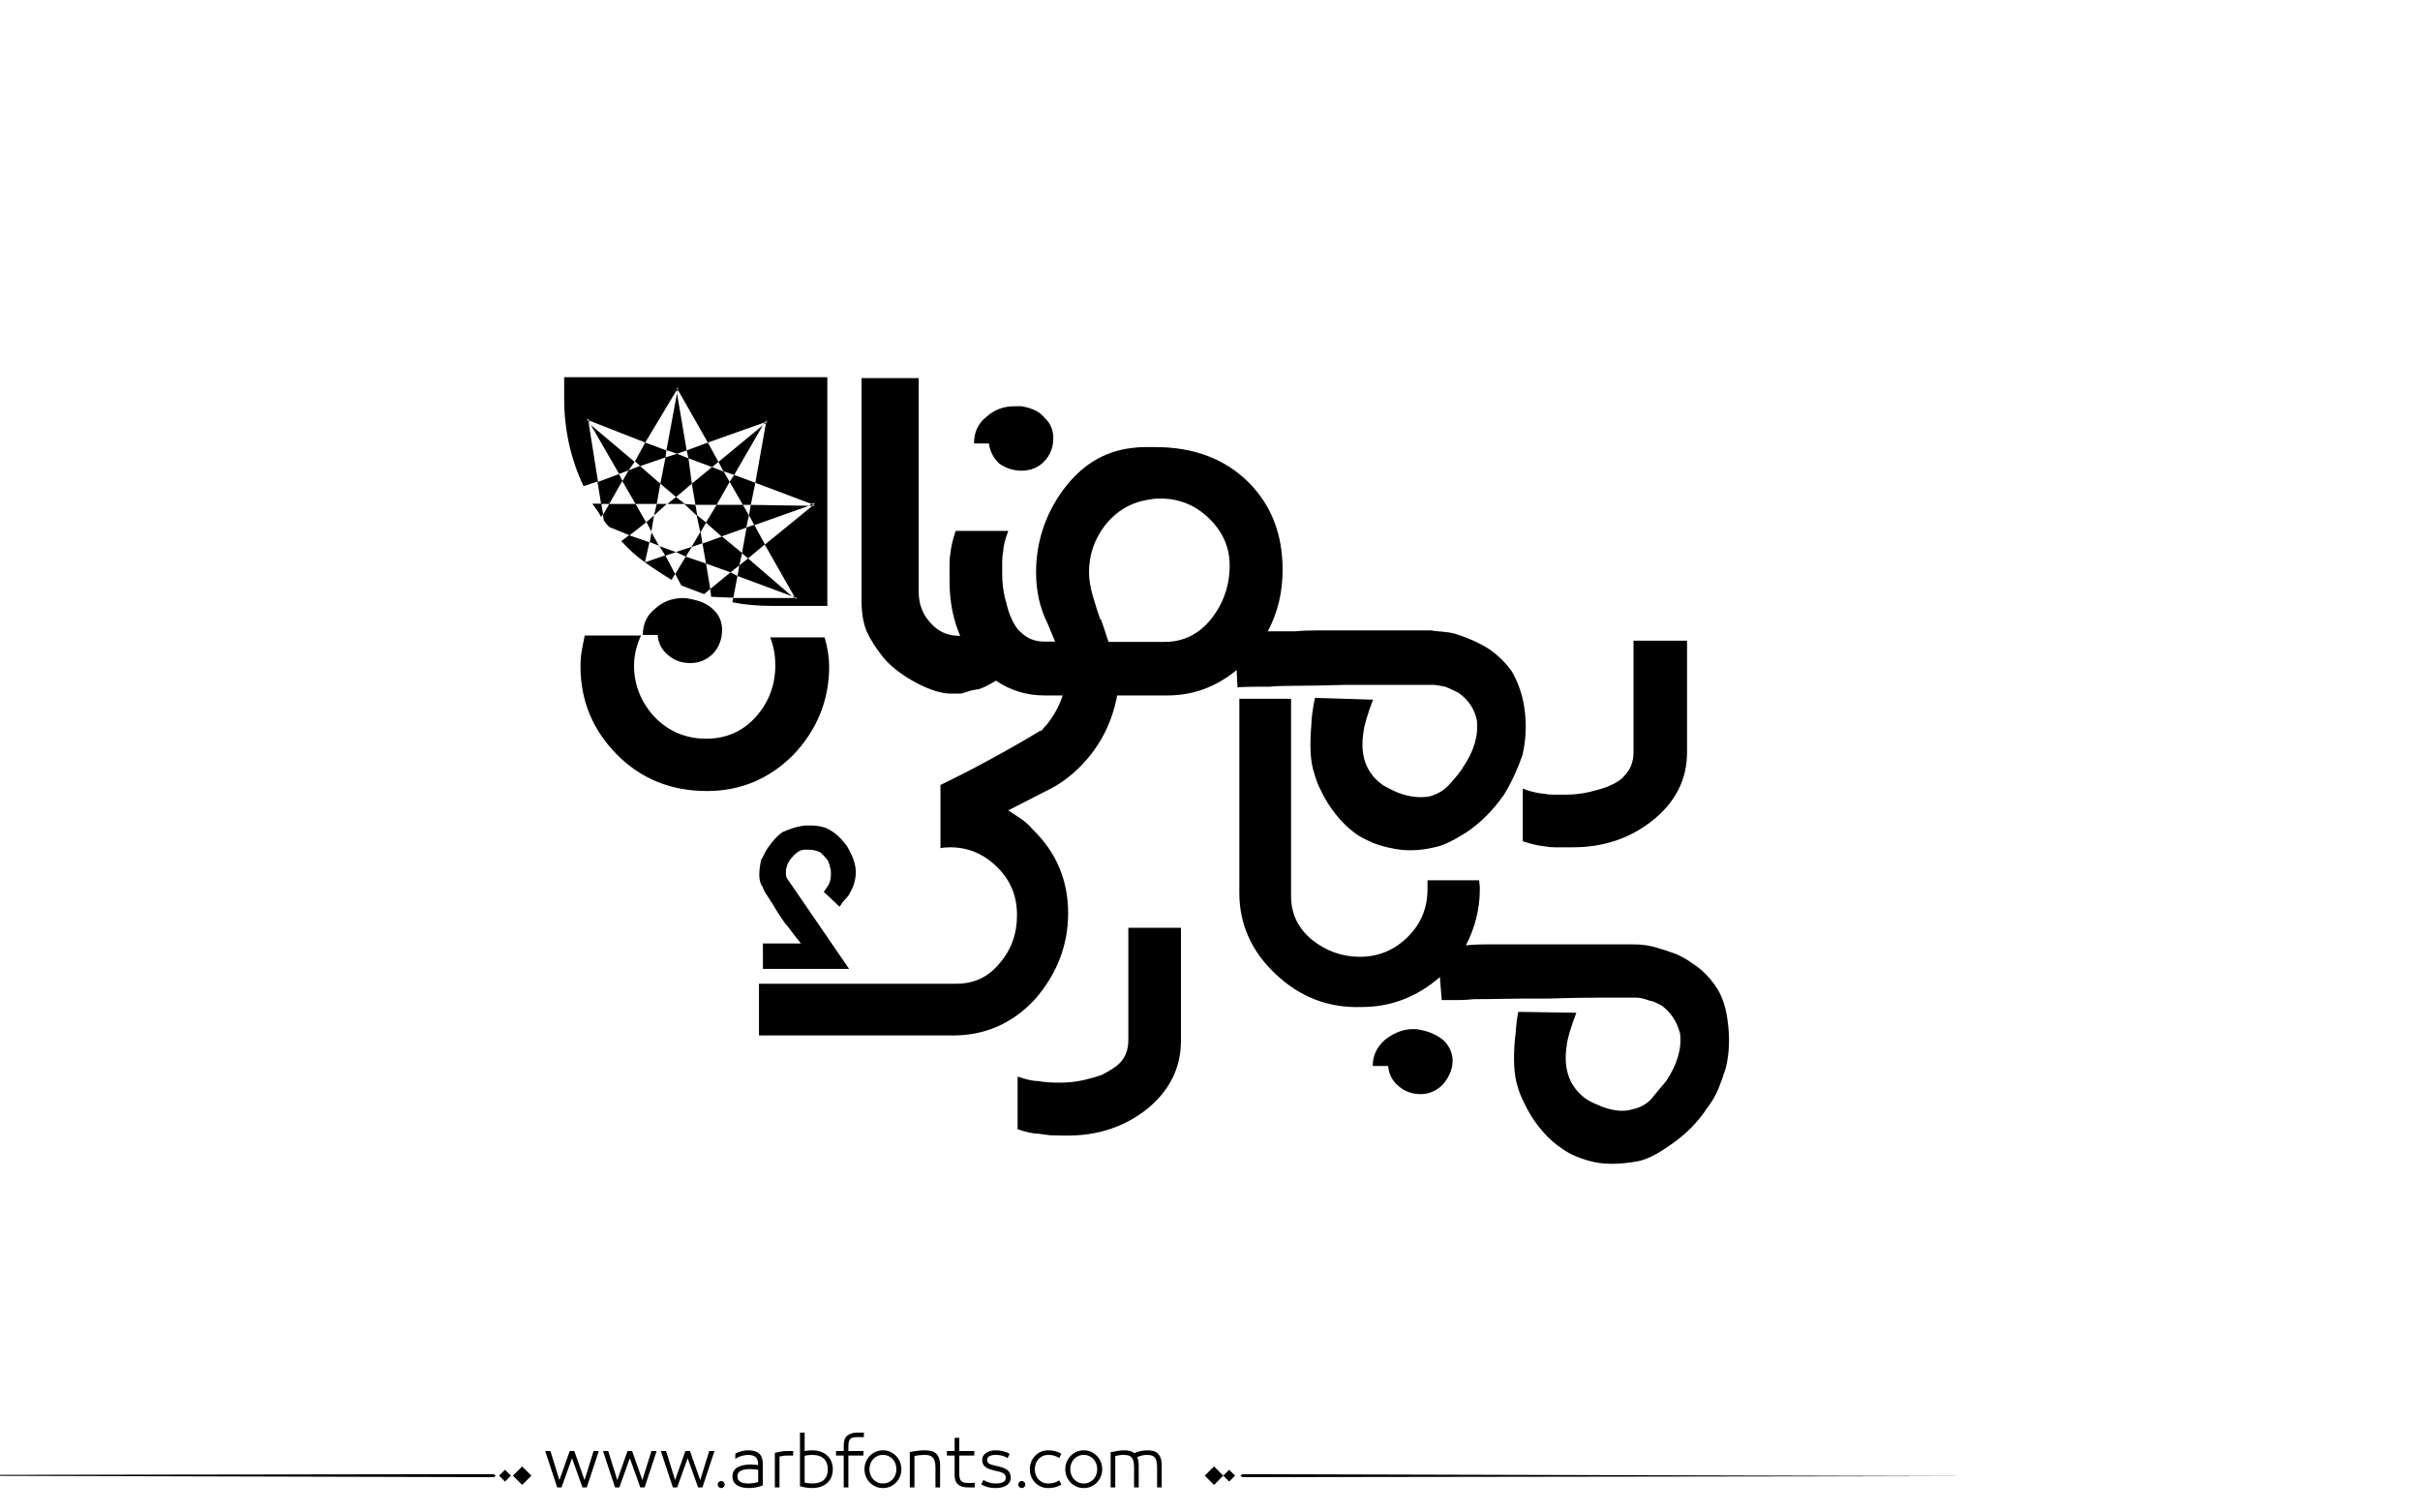<?xml version="1.0" encoding="utf-8"?>
<!-- Generator: Adobe Illustrator 22.1.0, SVG Export Plug-In . SVG Version: 6.00 Build 0)  -->
<svg version="1.1" id="Layer_1" xmlns="http://www.w3.org/2000/svg" xmlns:xlink="http://www.w3.org/1999/xlink" x="0px" y="0px"
	 viewBox="0 0 800 500" style="enable-background:new 0 0 800 500;" xml:space="preserve">
<g>
	<path fill="#000000" d="M273.5,124.8v75.5h-18c-5,0-9.5-0.4-13.4-1.2l0.3-1.5l-7-0.3h-0.3l-0.3-2.6l-2,1.7c-2.7-1-5.2-1.9-7.6-2.9l-2-3.8l-1.2,2
		c-1.6-1-3-1.9-4.4-2.8c-1.4-0.9-2.8-1.9-4.4-3l6.7-2.3l-2-3.2l-3.2-1.2l-1.5,6.7c-2.7-1.9-5.3-4.3-7.8-7l2.6-2l-6.4-2.6
		c-0.6-0.4-1.3-1.2-2-2.3l-0.3-2l-0.6,0.9c-0.4-0.8-0.8-1.5-1.3-2.2c-0.5-0.7-1-1.4-1.6-2.2h2.9l-1.2-7.3l-4.6,1.5
		c-4.3-9.1-6.4-18.8-6.4-29v-7H273.5z M211.9,210.1c-1.6,3.5-2.3,6.8-2.3,9.9c0,6.2,2.1,11.7,6.4,16.6c4.6,5,10.5,7.6,17.4,7.6
		c6.8,0,12.4-2.5,16.8-7.6c4.1-4.8,6.1-10.4,6.1-16.6c0-3.5-0.6-6.6-1.7-9.3h18c1,3.5,1.5,6.7,1.5,9.6c0,11.2-4,21-11.9,29.3
		c-7.9,7.9-17.4,11.9-28.5,11.9c-11.8,0-21.7-4-29.6-11.9c-8.1-8.1-12.2-17.9-12.2-29.3c0-1.7,0.1-3.4,0.4-5.1
		c0.3-1.6,0.6-3.3,1-5.1H211.9z M194.5,139.3l-0.3-0.3l-0.6-0.3L194.5,139.3z M194.2,139h0.6l-0.6-0.6V139z M197.7,159.3l7-2.6
		l-9.6-16.6l-0.6-0.9L197.7,159.3z M195,140.2l14.8,12.5l3.5-6.4l-18.6-7.3L195,140.2z M199.4,170.1l2-3.5h-2.6L199.4,170.1z
		 M201.4,166.6h8.7l-4.4-7.6L201.4,166.6z M204.6,156.7l1.2,2.3l2-3.5L204.6,156.7z M207.8,155.5l3.8-1.5l-1.7-1.5L207.8,155.5z
		 M208.1,177l6.7,2.3l0.6-3.5l-1.7-3.2L208.1,177z M213.6,172.7l2.6-2.3l0.9-3.8h-7L213.6,172.7z M211.6,154.1l6.7,5.8l1.7-8.7
		L211.6,154.1z M212.5,209.9c0-3.7,1.4-6.6,4.1-8.7c2.5-2.3,5.6-3.5,9.3-3.5c0.8,0,1.5,0.1,2.3,0.3c3.3,0.6,5.8,1.7,7.6,3.5
		c1.9,1.7,2.9,4,2.9,6.7c0,3.1-1,5.7-2.9,7.8c-2.1,2.1-4.6,3.2-7.6,3.2c-2.9,0-5.3-0.9-7.3-2.6c-2.1-1.7-3.3-4-3.5-6.7H212.5z
		 M213.3,146.3l7,2.6l3.5-18.9v-1.2L213.3,146.3z M216.2,170.4l-0.9,5.5l2.6,4.6l5.5,2l5.2-1.7l2.9-4.9l-1.2-5.5l-4.1-3.8h-5.8
		L216.2,170.4z M217.1,166.6h3.5l2.9-2.3l-5.2-4.4L217.1,166.6z M220,151.2l3.8-1.2l-3.5-1.2L220,151.2z M220,183.7l3.2,6.1l3.5-5.8
		l-3.2-1.5L220,183.7z M223.8,128.8v-0.3l-0.3-0.6L223.8,128.8z M223.5,164.3l2.9,2.3l3.5,0.3l-1.2-7L223.5,164.3z M223.8,128.5
		l0.3,0.3V128L223.8,128.5z M223.8,130l3.2,18.9l7-2.6l-9.9-17.4L223.8,130z M223.8,150l3.8,1.5l-0.6-2.6L223.8,150z M228.7,180.8
		l-2,3.2l6.7,2.3l-1.2-6.7L228.7,180.8z M228.7,159.9l6.7-5.5l-7.8-2.9L228.7,159.9z M230.5,170.4l2.9,2.3l3.5-5.8h-7L230.5,170.4z
		 M231.6,175.9l0.6,3.8l6.4-2.3l-5.2-4.6L231.6,175.9z M234.8,194.7l6.7-5.5l-8.1-2.9L234.8,194.7z M234,146.3l3.5,6.4l14.8-12.2
		l0.6-0.9L234,146.3z M235.4,154.4l3.8,1.5l-1.7-3.2L235.4,154.4z M236.9,166.9h8.7l-4.4-7.6L236.9,166.9z M238.6,177.3l6.7,5.5
		l1.5-8.4L238.6,177.3z M241.2,159.3l1.5-2.3l-3.5-1.2L241.2,159.3z M241.5,189.2l2.3,1.2l0.6-3.5L241.5,189.2z M242.4,197.7h20.3
		l-0.9-0.6l-18-6.7L242.4,197.7z M252.3,140.4l-9.6,16.6l7,2.6l3.5-19.7L252.3,140.4z M244.4,186.9l2.9-2.3l-2-1.7L244.4,186.9z
		 M247.6,170.4l0.6-3.5h-2.6L247.6,170.4z M246.7,174.4l2.6-0.9l-1.7-3.2L246.7,174.4z M247.3,184.6l14.5,12.5l0.9,0.3l-9.9-17.4
		L247.3,184.6z M248.2,166.9l19.2,0.3l0.9-0.6l-18.6-7L248.2,166.9z M249.4,173.6l3.5,6.4l15.7-12.8h-1.2L249.4,173.6z M346.3,206.1
		c-2.5-5-3.8-10.6-3.8-16.8c0-9.9,2.9-18.9,8.7-27c6-8.3,13.6-13.1,22.9-14.2c1.5-0.2,2.9-0.3,4.2-0.3c1.3,0,2.5,0,3.6,0
		c12.8,0,23,3.9,30.8,11.6c7.6,7.6,11.3,17.2,11.3,29c0,7.4-1.6,14.1-4.9,20.3h9.3c1.5-0.2,4.1-0.3,7.6-0.3s8.1,0,13.9,0h23.2
		c1,0.2,2.1,0.3,3.5,0.4c1.4,0.1,2.8,0.3,4.4,0.7c3.9,1.2,7.6,2.8,11,4.9c3.1,2.1,5.7,4.6,7.8,7.6c2.1,3.7,3.5,7.7,4.1,11.9
		c0.8,5.2,0.6,10.5-0.6,15.7c-1.6,4.6-3.6,9-6.1,13.1c-3.5,5-7.6,9.2-12.5,12.5c-4.3,2.7-7.7,4.4-10.5,4.9c-5,1.2-9.8,1.3-14.2,0.3
		c-2.1-0.4-4.1-1-6-1.7c-1.8-0.8-3.5-1.6-5.1-2.6c-3.7-2.5-7-6-9.9-10.5c-1-1.6-1.8-3.1-2.6-4.8c-0.8-1.6-1.5-3.4-2-5.4
		c-1.2-3.5-1.5-8.7-0.9-15.7c0-1,0.1-2.2,0.3-3.8c0.2-1.5,0.5-3.3,0.9-5.2l19.2,0.6c-1.9,5-3,8.7-3.2,11c-1.2,7.7,1.1,13.6,6.7,17.4
		c0.8,0.4,1.5,0.8,2.3,1.2c0.8,0.4,1.6,0.8,2.6,1.2c3.7,1.4,7.1,1.7,10.2,1.2c2.9-0.8,5.2-2.2,7-4.4c2.1-2.3,3.5-4.1,4.1-5.2
		c3.7-5.4,5.2-10.6,4.6-15.7c-0.8-3.7-2.8-6.7-6.1-9c-1.6-0.8-3-1.5-4.4-2c-1.9-0.4-3.3-0.6-4.1-0.6h-28.8
		c-6.4,0.2-11.6,0.3-15.7,0.3c-4.1,0-7.2,0.1-9.3,0.3c-7.2,0-10.7,0.1-10.7,0.3l-0.3-5.8c-6.8,5.6-14.4,8.4-22.9,8.4h-16.6
		c-1.6,8.7-5.4,16.4-11.6,22.9c-3.5,3.7-7.5,6.6-11.9,8.7l-12.5,6.4c1.5,1,3,1.9,4.4,2.9c1.4,1,2.6,2.1,3.8,3.5
		c7.7,7.5,11.6,16.7,11.6,27.6c0,10.6-3.7,20.1-11,28.5c-7.4,7.9-16.4,11.9-27,11.9h-64.2v-17.1h65.3c5.8,0,10.5-2.2,14.2-6.7
		c3.9-4.5,5.8-9.8,5.8-16c0-6.2-2.1-11.4-6.4-15.7c-4.5-4.5-9.7-6.7-15.7-6.7c-1.4,0-2.4,0.1-3.2,0.3V279v-19.5
		c5.6-2.7,11.2-5.6,16.7-8.6c5.5-3,11-6.1,16.4-9.4v0.3c0.4-0.4,0.7-0.7,0.9-1c0.2-0.3,0.5-0.6,0.9-1c2.3-2.7,4.2-6,5.5-9.9h-6.1
		c-5.8,0-11.1-1.6-16-4.9c-0.2,0.2-0.7,0.5-1.5,0.9c-1,0.6-2.1,1.2-3.5,1.7c-0.4,0.2-1,0.3-1.7,0.4c-0.8,0.1-1.7,0.3-2.9,0.7
		c-1,0.4-1.7,0.6-2.3,0.6c-0.6,0-1.1,0-1.5,0h-1.5c-2.9,0-6.5-1.1-10.7-3.2c-4.8-2.5-8.6-5.3-11.3-8.4c-2.7-3.3-4.6-6.3-5.8-9
		c-1.2-2.9-1.7-6.3-1.7-10.2v-73.5h18.9v70.6c0,4.1,1.3,7.5,3.8,10.2c2.5,2.9,5.7,4.4,9.6,4.4h0.3c-2.3-5.4-3.5-11.4-3.5-18v-1.5
		c0-1.5,0-3,0-4.4c0-1.4,0.1-2.5,0.3-3.5c0.2-2.1,0.8-4.5,1.7-7.3h17.4c-1,2.7-1.6,5-1.7,7c-0.2,1-0.3,2-0.3,3.2s0,2.5,0,4.1
		c0,2.7,0.3,5.3,0.9,7.8c0.6,2.5,1.2,4.5,1.7,5.8c1.2,2.9,2.4,4.8,3.8,5.8c1.9,1.9,4.5,2.9,7.6,2.9h3.5
		C347.8,209.7,346.9,207.6,346.3,206.1z M264.7,311.8c-1-1.2-1.8-2.3-2.6-3.3c-0.8-1.1-1.6-2.2-2.6-3.3c-1-1.4-1.9-2.8-2.8-4.2
		c-0.9-1.5-1.8-3-2.8-4.5c-1.2-1.7-1.7-2.8-1.7-3.2c-0.8-1-1.2-2.3-1.2-4.1c0-1.4,0.2-3,0.6-4.9c0.4-0.6,0.7-1.2,1-1.9
		c0.3-0.7,0.7-1.4,1.3-2.2c1.4-2.1,3-3.9,4.9-5.2c1-0.4,2-0.8,3.2-1.2c1.2-0.4,2.5-0.7,4.1-0.9h2.3c1.5,0,3.2,0.3,4.9,0.9
		c1.5,0.8,2.9,1.7,4.1,2.9c0.4,0.4,0.9,0.9,1.5,1.6c0.6,0.7,1.2,1.5,1.7,2.5c1.5,2.7,2.3,5.2,2.3,7.5c0,2.5-0.7,4.8-2,7
		c-0.2,0.6-1,1.5-2.3,2.9c-0.2,0.2-0.3,0.4-0.4,0.6c-0.1,0.2-0.3,0.5-0.7,0.9l-5.2-4.9c0.4-0.4,0.8-1,1.2-1.7c0.8-1,1.2-2.4,1.2-4.4
		c0-0.8-0.1-1.5-0.3-2c0-0.2-0.2-0.9-0.6-2c-0.6-1-1.5-1.9-2.6-2.9c-1.2-0.6-2.4-0.9-3.8-0.9h-1.2h-0.6c-1.4,0.2-2.7,1.2-4.1,2.9
		c-1.2,1.5-1.7,3.1-1.7,4.6c0,1.2,0.2,1.9,0.6,2.3l20.3,29.6h-28.5v-8.4H264.7z M252.8,139.6h0.3l0.3-0.9L252.8,139.6z M253.1,139.6
		v0.3l0.9-0.6L253.1,139.6z M263,197.7h0.6l-0.9-0.3L263,197.7z M263.3,198.2l-0.3-0.6h-0.3L263.3,198.2z M268.2,166.6l0.6,0.3
		l0.6-0.6L268.2,166.6z M268.5,167.2h0.9l-0.6-0.3L268.5,167.2z M322,146.5c0-3.7,1.4-6.6,4.1-8.7c2.5-2.3,5.6-3.5,9.3-3.5h2.3
		c3.5,0.6,6,1.8,7.6,3.8c1.9,1.7,2.9,4,2.9,6.7c0,3.1-1,5.6-2.9,7.6c-1.9,2.1-4.5,3.2-7.6,3.2c-2.7,0-5.1-0.8-7.3-2.3
		c-1.9-1.7-3.1-4-3.5-6.7H322z M343.4,374.8c-1.7,0-4.1-0.5-7-1.5v-17.4c2.9,1,5.2,1.5,7,1.5c1,0.2,2,0.3,3.2,0.4
		c1.2,0.1,2.5,0.1,4.1,0.1c2.5,0,5.1-0.3,7.8-0.9c2.5-0.6,4.5-1.2,5.8-1.7c2.7-1.4,4.6-2.6,5.8-3.8c1.9-1.9,2.9-4.5,2.9-7.6v-37.2
		h17.4V344c0,9.1-3.8,16.6-11.3,22.7c-7.4,5.8-16.1,8.7-26.1,8.7h-1.5c-1.6,0-3-0.1-4.4-0.1C345.9,375.1,344.6,375,343.4,374.8z
		 M385,212.2c6.2,0,11.3-2.5,15.4-7.6c4.1-5.2,6.1-11.1,6.1-17.7c0-6-2.3-11.2-7-15.7c-4.5-4.3-9.8-6.4-16-6.4
		c-1.4,0-2.4,0.1-3.2,0.3c-6.2,0.8-11.2,3.7-15.1,8.7c-3.5,4.6-5.2,9.8-5.2,15.4c0,2.3,0.4,4.8,1.2,7.6c0.8,2.7,1.6,5.4,2.6,8.1h0.3
		c0,0.4,0.1,0.8,0.3,1.2c0.4,1,0.7,1.9,1,2.9c0.3,1,0.6,1.9,1,2.9v0.3H385z M421.9,322.2c-8.1-7.5-12.2-16.6-12.2-27V231h17.1v65.3
		c0,5.6,2.2,10.4,6.7,14.2c4.8,3.9,10.2,5.8,16,5.8c6.2,0,11.5-2.2,16-6.7c4.3-4.3,6.4-9.5,6.4-15.7v-2.9h17.1c0,0.4,0,0.8,0.1,1.3
		c0.1,0.5,0.1,1,0.1,1.6c0,6.6-1.6,12.8-4.6,18.6c2.1-0.2,4.1-0.3,5.8-0.3s3.5,0,5.2,0h21.5h23.2c2.7,0,5.3,0.4,7.8,1.2
		c2.1,0.6,4.1,1.3,6,2c1.8,0.8,3.5,1.7,5.1,2.9c3.1,1.9,5.7,4.5,7.8,7.5c2.1,2.9,3.5,6.8,4.1,11.6c0.8,5.6,0.6,10.8-0.6,15.7
		c-0.8,2.5-1.6,4.8-2.5,7c-0.9,2.1-2.1,4.2-3.6,6.1c-3.1,4.8-7.3,9-12.5,12.5c-4.1,2.9-7.5,4.6-10.5,5.2c-5.6,1-10.4,1.1-14.2,0.3
		c-4.5-1-8.1-2.5-11-4.6c-3.7-2.5-7-6-9.9-10.5c-1-1.6-1.8-3.1-2.6-4.8c-0.8-1.6-1.5-3.3-2-5.1c-1.2-3.7-1.5-8.9-0.9-15.7
		c0.2-1.2,0.3-2.5,0.4-3.9c0.1-1.5,0.3-3.1,0.7-5.1l19.2,0.3c-1.9,5-3,8.7-3.2,11c-1.2,7.9,1.1,13.8,6.7,17.7c1.7,1,3.4,1.7,4.9,2.3
		c3.9,1.5,7.3,1.8,10.2,0.9c2.9-0.6,5.2-2,7-4.4c1.9-2.3,3.3-4,4.1-4.9c3.7-5.6,5.2-10.8,4.6-15.7c-1-3.9-3-7-6.1-9.3
		c-0.8-0.4-1.5-0.7-2-1c-0.6-0.3-1.4-0.5-2.3-0.7c-1.6-0.6-2.9-0.9-4.1-0.9c-3.7,0-7.9,0-12.6,0c-4.7,0-10.1,0.1-16.1,0.3
		c-6.2,0-11.4,0-15.5,0.1c-4.2,0.1-7.3,0.1-9.4,0.1c-1.9,0.2-3.5,0.3-4.8,0.3c-1.3,0-2.4,0-3.3,0h-2.6l-0.6-7.6
		c-7.6,6.6-16.2,9.9-25.8,9.9C439.2,333.3,429.8,329.6,421.9,322.2z M453.8,352.4c0-3.5,1.4-6.4,4.1-8.7c2.9-2.3,6-3.5,9.3-3.5
		c1,0,1.8,0.1,2.6,0.3c2.9,0.6,5.4,1.7,7.5,3.5c1.9,1.9,2.9,4.2,2.9,6.7c0,2.7-1.1,5.3-3.2,7.8c-2.1,2.1-4.6,3.2-7.3,3.2
		c-2.9,0-5.3-0.9-7.3-2.6c-2.1-1.7-3.3-4-3.5-6.7H453.8z M510.7,279.8c-2.1-0.2-4.6-0.8-7.3-1.7v-17.4c2.5,1,4.8,1.5,7,1.7
		c1,0.2,2,0.3,3.2,0.3c1.2,0,2.5,0,4.1,0c2.5,0,5.1-0.3,7.8-0.9c2.5-0.6,4.5-1.2,5.8-1.7c2.9-1.2,4.8-2.4,5.8-3.8
		c1.9-1.9,2.9-4.5,2.9-7.6v-36.9h17.7v36.9c0,9.1-3.9,16.6-11.6,22.7c-7.4,5.8-16.1,8.7-26.1,8.7h-1.5c-1.6,0-3,0-4.4,0
		C512.8,280.1,511.7,280,510.7,279.8z"/>
</g>
<path fill="#000000" d="M273.602,481.306c-0.578-0.576-1.301-1.03-2.174-1.362c-0.873-0.331-1.885-0.497-3.039-0.497
	c-0.663,0-1.463,0.079-2.4,0.238v-6.077h-1.535v17.711c0.706,0.202,1.402,0.354,2.087,0.454s1.301,0.151,1.849,0.151
	c1.153,0,2.166-0.162,3.039-0.486s1.596-0.764,2.174-1.319c0.576-0.555,1.006-1.211,1.287-1.968s0.42-1.561,0.42-2.411
	s-0.139-1.657-0.42-2.422C274.608,482.554,274.178,481.883,273.602,481.306z M272.391,489.167c-0.852,0.829-2.17,1.243-3.958,1.243
	c-0.39,0-0.805-0.032-1.244-0.097c-0.439-0.065-0.84-0.134-1.2-0.206v-8.845c0.447-0.115,0.887-0.194,1.319-0.237
	c0.433-0.044,0.808-0.065,1.125-0.065c0.894,0,1.668,0.112,2.325,0.335c0.656,0.224,1.199,0.545,1.633,0.963
	c0.432,0.418,0.752,0.919,0.961,1.503s0.314,1.243,0.314,1.979C273.667,487.195,273.241,488.338,272.391,489.167z M247.392,479.446
	c-0.62,0-1.297,0.079-2.033,0.238c-0.735,0.158-1.485,0.433-2.249,0.821l-0.065,1.73c0.548-0.303,0.973-0.52,1.276-0.649
	s0.624-0.237,0.962-0.324c0.338-0.086,0.677-0.158,1.016-0.216s0.667-0.087,0.984-0.087c1.139,0,1.982,0.249,2.53,0.746
	s0.822,1.33,0.822,2.498v0.13c-0.332-0.044-0.732-0.087-1.2-0.13c-0.469-0.043-0.876-0.065-1.222-0.065
	c-1.831,0-3.302,0.311-4.412,0.931c-1.11,0.619-1.665,1.644-1.665,3.07c0,0.707,0.155,1.305,0.465,1.795
	c0.31,0.49,0.713,0.88,1.211,1.168s1.067,0.497,1.708,0.627c0.641,0.13,1.308,0.194,2,0.194c0.807,0,1.6-0.072,2.378-0.216
	c0.779-0.145,1.536-0.368,2.271-0.671v-7.028c0-1.585-0.397-2.742-1.189-3.471C250.189,479.811,248.992,479.446,247.392,479.446z
	 M250.636,489.892c-0.375,0.144-0.858,0.267-1.449,0.367c-0.591,0.102-1.183,0.151-1.773,0.151c-0.505,0-0.984-0.035-1.438-0.108
	c-0.454-0.071-0.84-0.197-1.157-0.378c-0.317-0.18-0.57-0.414-0.757-0.703c-0.188-0.288-0.281-0.663-0.281-1.124
	c0-0.52,0.111-0.934,0.335-1.244c0.224-0.31,0.533-0.551,0.93-0.724c0.396-0.174,0.85-0.296,1.362-0.368
	c0.511-0.072,1.041-0.108,1.589-0.108c0.476,0,0.984,0.029,1.524,0.087c0.541,0.058,0.912,0.108,1.114,0.151V489.892z
	 M258.032,479.868c-0.649,0.122-1.276,0.263-1.881,0.422v11.418h1.535v-10.186c0.202-0.072,0.563-0.147,1.082-0.228
	c0.519-0.079,1.002-0.118,1.449-0.118h1.989v-1.492H260C259.336,479.685,258.681,479.746,258.032,479.868z M-77.92,487.667
	l241.145,0.656l0.663-0.433l-0.632-0.564L-77.92,487.667z M164.994,487.825l1.95,1.95l1.95-1.95l-1.95-1.95L164.994,487.825z
	 M169.559,487.825l3.057,3.057l3.057-3.057l-3.057-3.057L169.559,487.825z M212.359,489.286l-3.395-9.602h-1.514l-3.396,9.602
	l-2.984-9.602h-1.73l3.979,12.023h1.428l3.46-9.645l3.46,9.645h1.427l3.979-12.023h-1.73L212.359,489.286z M238.418,489.589
	c-0.317,0-0.591,0.115-0.822,0.346c-0.231,0.23-0.346,0.505-0.346,0.822c0,0.316,0.115,0.591,0.346,0.821
	c0.23,0.23,0.504,0.346,0.822,0.346c0.317,0,0.591-0.115,0.822-0.346c0.23-0.23,0.346-0.505,0.346-0.821
	c0-0.317-0.116-0.592-0.346-0.822C239.009,489.704,238.735,489.589,238.418,489.589z M193.243,489.286l-3.395-9.602h-1.514
	l-3.396,9.602l-2.984-9.602h-1.73l3.979,12.023h1.428l3.46-9.645l3.46,9.645h1.427l3.979-12.023h-1.73L193.243,489.286z
	 M231.476,489.286l-3.395-9.602h-1.514l-3.396,9.602l-2.984-9.602h-1.73l3.979,12.023h1.428l3.46-9.645l3.46,9.645h1.427
	l3.979-12.023h-1.73L231.476,489.286z M382.732,480.474c-0.426-0.396-0.938-0.667-1.535-0.812c-0.598-0.144-1.271-0.216-2.021-0.216
	c-0.664,0-1.393,0.09-2.184,0.271c-0.793,0.181-1.471,0.4-2.033,0.659c-0.346-0.331-0.818-0.569-1.416-0.714
	c-0.6-0.144-1.273-0.216-2.023-0.216c-0.635,0-1.268,0.058-1.902,0.173l-2.465,0.454v11.635h1.535v-10.38
	c0.447-0.102,0.883-0.188,1.309-0.26c0.424-0.072,0.896-0.108,1.416-0.108c0.605,0,1.125,0.058,1.557,0.173
	c0.434,0.116,0.789,0.321,1.07,0.616c0.281,0.296,0.494,0.711,0.639,1.244s0.217,1.24,0.217,2.119v6.596h1.535v-7.201
	c0-0.663-0.055-1.243-0.162-1.741c-0.109-0.497-0.213-0.861-0.314-1.092c0.086-0.043,0.281-0.119,0.584-0.228
	c0.303-0.107,0.602-0.197,0.898-0.27c0.295-0.072,0.586-0.126,0.875-0.162s0.547-0.055,0.779-0.055c0.59,0,1.102,0.058,1.535,0.173
	c0.432,0.116,0.781,0.317,1.049,0.605c0.266,0.289,0.471,0.703,0.615,1.244c0.145,0.54,0.217,1.251,0.217,2.13v6.596h1.535v-7.201
	c0-0.995-0.111-1.816-0.336-2.466C383.482,481.393,383.158,480.87,382.732,480.474z M280.1,474.581
	c-0.785,0.648-1.18,1.729-1.18,3.243v1.86h-2.551v1.492h2.551v10.531h1.537v-10.531h4.973v-1.492h-4.973v-1.471
	c0-0.635,0.045-1.149,0.141-1.546c0.094-0.396,0.24-0.707,0.443-0.931c0.201-0.223,0.475-0.385,0.82-0.486
	c0.346-0.101,0.779-0.151,1.299-0.151h2.422v-1.492h-2.271C281.956,473.607,280.885,473.932,280.1,474.581z M398.273,487.825
	l3.057,3.057l3.057-3.057l-3.057-3.057L398.273,487.825z M343.322,482.322c0.389-0.418,0.854-0.749,1.395-0.994
	s1.135-0.368,1.783-0.368c0.736,0,1.373,0.076,1.914,0.228s1.121,0.414,1.74,0.789l0.715-1.405c-0.707-0.39-1.393-0.674-2.055-0.854
	c-0.664-0.181-1.436-0.271-2.314-0.271c-0.85,0-1.639,0.155-2.367,0.465c-0.729,0.311-1.367,0.746-1.914,1.309
	c-0.549,0.563-0.98,1.222-1.297,1.979c-0.317,0.757-0.476,1.59-0.476,2.498s0.158,1.74,0.476,2.497
	c0.316,0.757,0.748,1.413,1.297,1.969c0.547,0.555,1.186,0.987,1.914,1.297c0.729,0.311,1.518,0.465,2.367,0.465
	c0.879,0,1.65-0.09,2.314-0.27c0.662-0.181,1.348-0.466,2.055-0.854l-0.715-1.406c-0.619,0.375-1.199,0.639-1.74,0.79
	s-1.178,0.227-1.914,0.227c-0.648,0-1.242-0.119-1.783-0.356c-0.541-0.238-1.006-0.565-1.395-0.984
	c-0.391-0.418-0.693-0.915-0.908-1.492c-0.217-0.576-0.324-1.203-0.324-1.881s0.107-1.305,0.324-1.882
	C342.628,483.238,342.931,482.741,343.322,482.322z M404.387,487.825l1.949,1.95l1.951-1.95l-1.951-1.95L404.387,487.825z
	 M410.701,487.326l-0.664,0.433l0.633,0.564l241.176-0.341L410.701,487.326z M362.611,481.295c-0.549-0.569-1.193-1.02-1.936-1.352
	c-0.742-0.331-1.547-0.497-2.412-0.497c-0.863,0-1.668,0.166-2.41,0.497c-0.742,0.332-1.389,0.782-1.936,1.352
	c-0.549,0.57-0.977,1.229-1.287,1.979c-0.311,0.749-0.465,1.557-0.465,2.422s0.154,1.672,0.465,2.422s0.738,1.409,1.287,1.979
	c0.547,0.569,1.193,1.017,1.936,1.341s1.547,0.486,2.41,0.486c0.865,0,1.67-0.162,2.412-0.486s1.387-0.771,1.936-1.341
	c0.547-0.569,0.977-1.229,1.287-1.979c0.309-0.75,0.465-1.557,0.465-2.422s-0.156-1.673-0.465-2.422
	C363.587,482.524,363.158,481.865,362.611,481.295z M362.394,487.523c-0.217,0.569-0.52,1.067-0.908,1.492
	c-0.389,0.426-0.857,0.765-1.406,1.017c-0.547,0.252-1.152,0.378-1.816,0.378c-0.662,0-1.268-0.126-1.816-0.378
	c-0.547-0.252-1.016-0.591-1.404-1.017c-0.391-0.425-0.693-0.923-0.908-1.492c-0.217-0.569-0.324-1.179-0.324-1.827
	c0-0.649,0.107-1.262,0.324-1.839c0.215-0.576,0.518-1.077,0.908-1.503c0.389-0.425,0.857-0.764,1.404-1.016
	c0.549-0.252,1.154-0.379,1.816-0.379c0.664,0,1.27,0.127,1.816,0.379c0.549,0.252,1.018,0.591,1.406,1.016
	c0.389,0.426,0.691,0.927,0.908,1.503c0.217,0.577,0.324,1.189,0.324,1.839C362.718,486.345,362.611,486.954,362.394,487.523z
	 M296.221,481.295c-0.547-0.569-1.191-1.02-1.936-1.352c-0.742-0.331-1.545-0.497-2.41-0.497s-1.67,0.166-2.412,0.497
	c-0.742,0.332-1.387,0.782-1.936,1.352c-0.547,0.57-0.977,1.229-1.285,1.979c-0.311,0.749-0.465,1.557-0.465,2.422
	s0.154,1.672,0.465,2.422c0.309,0.75,0.738,1.409,1.285,1.979c0.549,0.569,1.193,1.017,1.936,1.341s1.547,0.486,2.412,0.486
	s1.668-0.162,2.41-0.486c0.744-0.324,1.389-0.771,1.936-1.341c0.549-0.569,0.977-1.229,1.287-1.979s0.465-1.557,0.465-2.422
	s-0.154-1.673-0.465-2.422C297.198,482.524,296.77,481.865,296.221,481.295z M296.006,487.523c-0.217,0.569-0.52,1.067-0.908,1.492
	c-0.391,0.426-0.859,0.765-1.406,1.017c-0.549,0.252-1.154,0.378-1.816,0.378c-0.664,0-1.27-0.126-1.816-0.378
	c-0.549-0.252-1.018-0.591-1.406-1.017c-0.389-0.425-0.691-0.923-0.908-1.492s-0.324-1.179-0.324-1.827
	c0-0.649,0.107-1.262,0.324-1.839c0.217-0.576,0.52-1.077,0.908-1.503c0.389-0.425,0.857-0.764,1.406-1.016
	c0.547-0.252,1.152-0.379,1.816-0.379c0.662,0,1.268,0.127,1.816,0.379c0.547,0.252,1.016,0.591,1.406,1.016
	c0.389,0.426,0.691,0.927,0.908,1.503c0.215,0.577,0.324,1.189,0.324,1.839C296.331,486.345,296.221,486.954,296.006,487.523z
	 M309.381,480.463c-0.455-0.39-0.996-0.656-1.623-0.801c-0.627-0.144-1.309-0.216-2.043-0.216c-0.707,0-1.465,0.047-2.271,0.141
	s-1.701,0.234-2.682,0.422v11.699h1.535v-10.402c1.184-0.23,2.293-0.346,3.33-0.346c0.592,0,1.111,0.062,1.559,0.184
	c0.445,0.123,0.818,0.332,1.113,0.628c0.295,0.295,0.525,0.713,0.691,1.254s0.25,1.251,0.25,2.13v6.553h1.535v-7.201
	c0-0.995-0.119-1.82-0.357-2.477C310.18,481.375,309.834,480.852,309.381,480.463z M318.516,490.054
	c-0.346-0.108-0.619-0.277-0.82-0.509c-0.203-0.23-0.35-0.547-0.443-0.951c-0.096-0.403-0.141-0.922-0.141-1.557v-5.86h4.973v-1.492
	h-4.973v-4.347h-1.537v4.347h-2.551v1.492h2.551v6.466c0,0.764,0.109,1.405,0.326,1.925c0.215,0.519,0.525,0.937,0.93,1.254
	c0.402,0.317,0.867,0.544,1.395,0.682c0.525,0.137,1.105,0.205,1.74,0.205h2.271v-1.492h-2.422
	C319.295,490.216,318.862,490.162,318.516,490.054z M337.784,489.589c-0.316,0-0.59,0.115-0.82,0.346s-0.346,0.505-0.346,0.822
	c0,0.316,0.115,0.591,0.346,0.821s0.504,0.346,0.82,0.346c0.318,0,0.592-0.115,0.822-0.346s0.346-0.505,0.346-0.821
	c0-0.317-0.115-0.592-0.346-0.822S338.102,489.589,337.784,489.589z M333.178,486.106c-0.346-0.303-0.785-0.565-1.318-0.789
	c-0.533-0.223-1.182-0.422-1.947-0.595l-0.799-0.173c-1.053-0.216-1.781-0.461-2.184-0.735c-0.404-0.273-0.607-0.678-0.607-1.211
	c0-0.504,0.238-0.904,0.715-1.2c0.475-0.295,1.174-0.443,2.098-0.443c0.793,0,1.477,0.076,2.055,0.228
	c0.576,0.151,1.217,0.421,1.924,0.811l0.691-1.405c-1.412-0.765-2.969-1.146-4.67-1.146c-0.635,0-1.223,0.076-1.764,0.228
	c-0.539,0.151-1.008,0.364-1.404,0.638s-0.711,0.605-0.941,0.994c-0.23,0.39-0.346,0.815-0.346,1.276
	c0,0.462,0.072,0.88,0.217,1.254c0.143,0.375,0.381,0.707,0.713,0.995s0.758,0.537,1.275,0.746c0.52,0.209,1.146,0.4,1.883,0.573
	l0.908,0.194c1.008,0.217,1.729,0.49,2.162,0.822c0.432,0.331,0.648,0.771,0.648,1.318c0,0.39-0.086,0.707-0.26,0.952
	c-0.172,0.245-0.414,0.436-0.725,0.573c-0.311,0.137-0.678,0.237-1.102,0.303c-0.426,0.064-0.877,0.097-1.352,0.097
	c-0.592,0-1.223-0.09-1.893-0.271c-0.67-0.18-1.352-0.479-2.045-0.897l-0.734,1.471c0.779,0.433,1.539,0.742,2.281,0.93
	s1.539,0.281,2.391,0.281c0.748,0,1.434-0.072,2.053-0.216c0.621-0.145,1.158-0.36,1.611-0.648c0.455-0.289,0.805-0.649,1.049-1.082
	c0.246-0.433,0.369-0.93,0.369-1.492c0-0.476-0.072-0.915-0.217-1.318C333.77,486.763,333.526,486.41,333.178,486.106z"/>
</svg>

